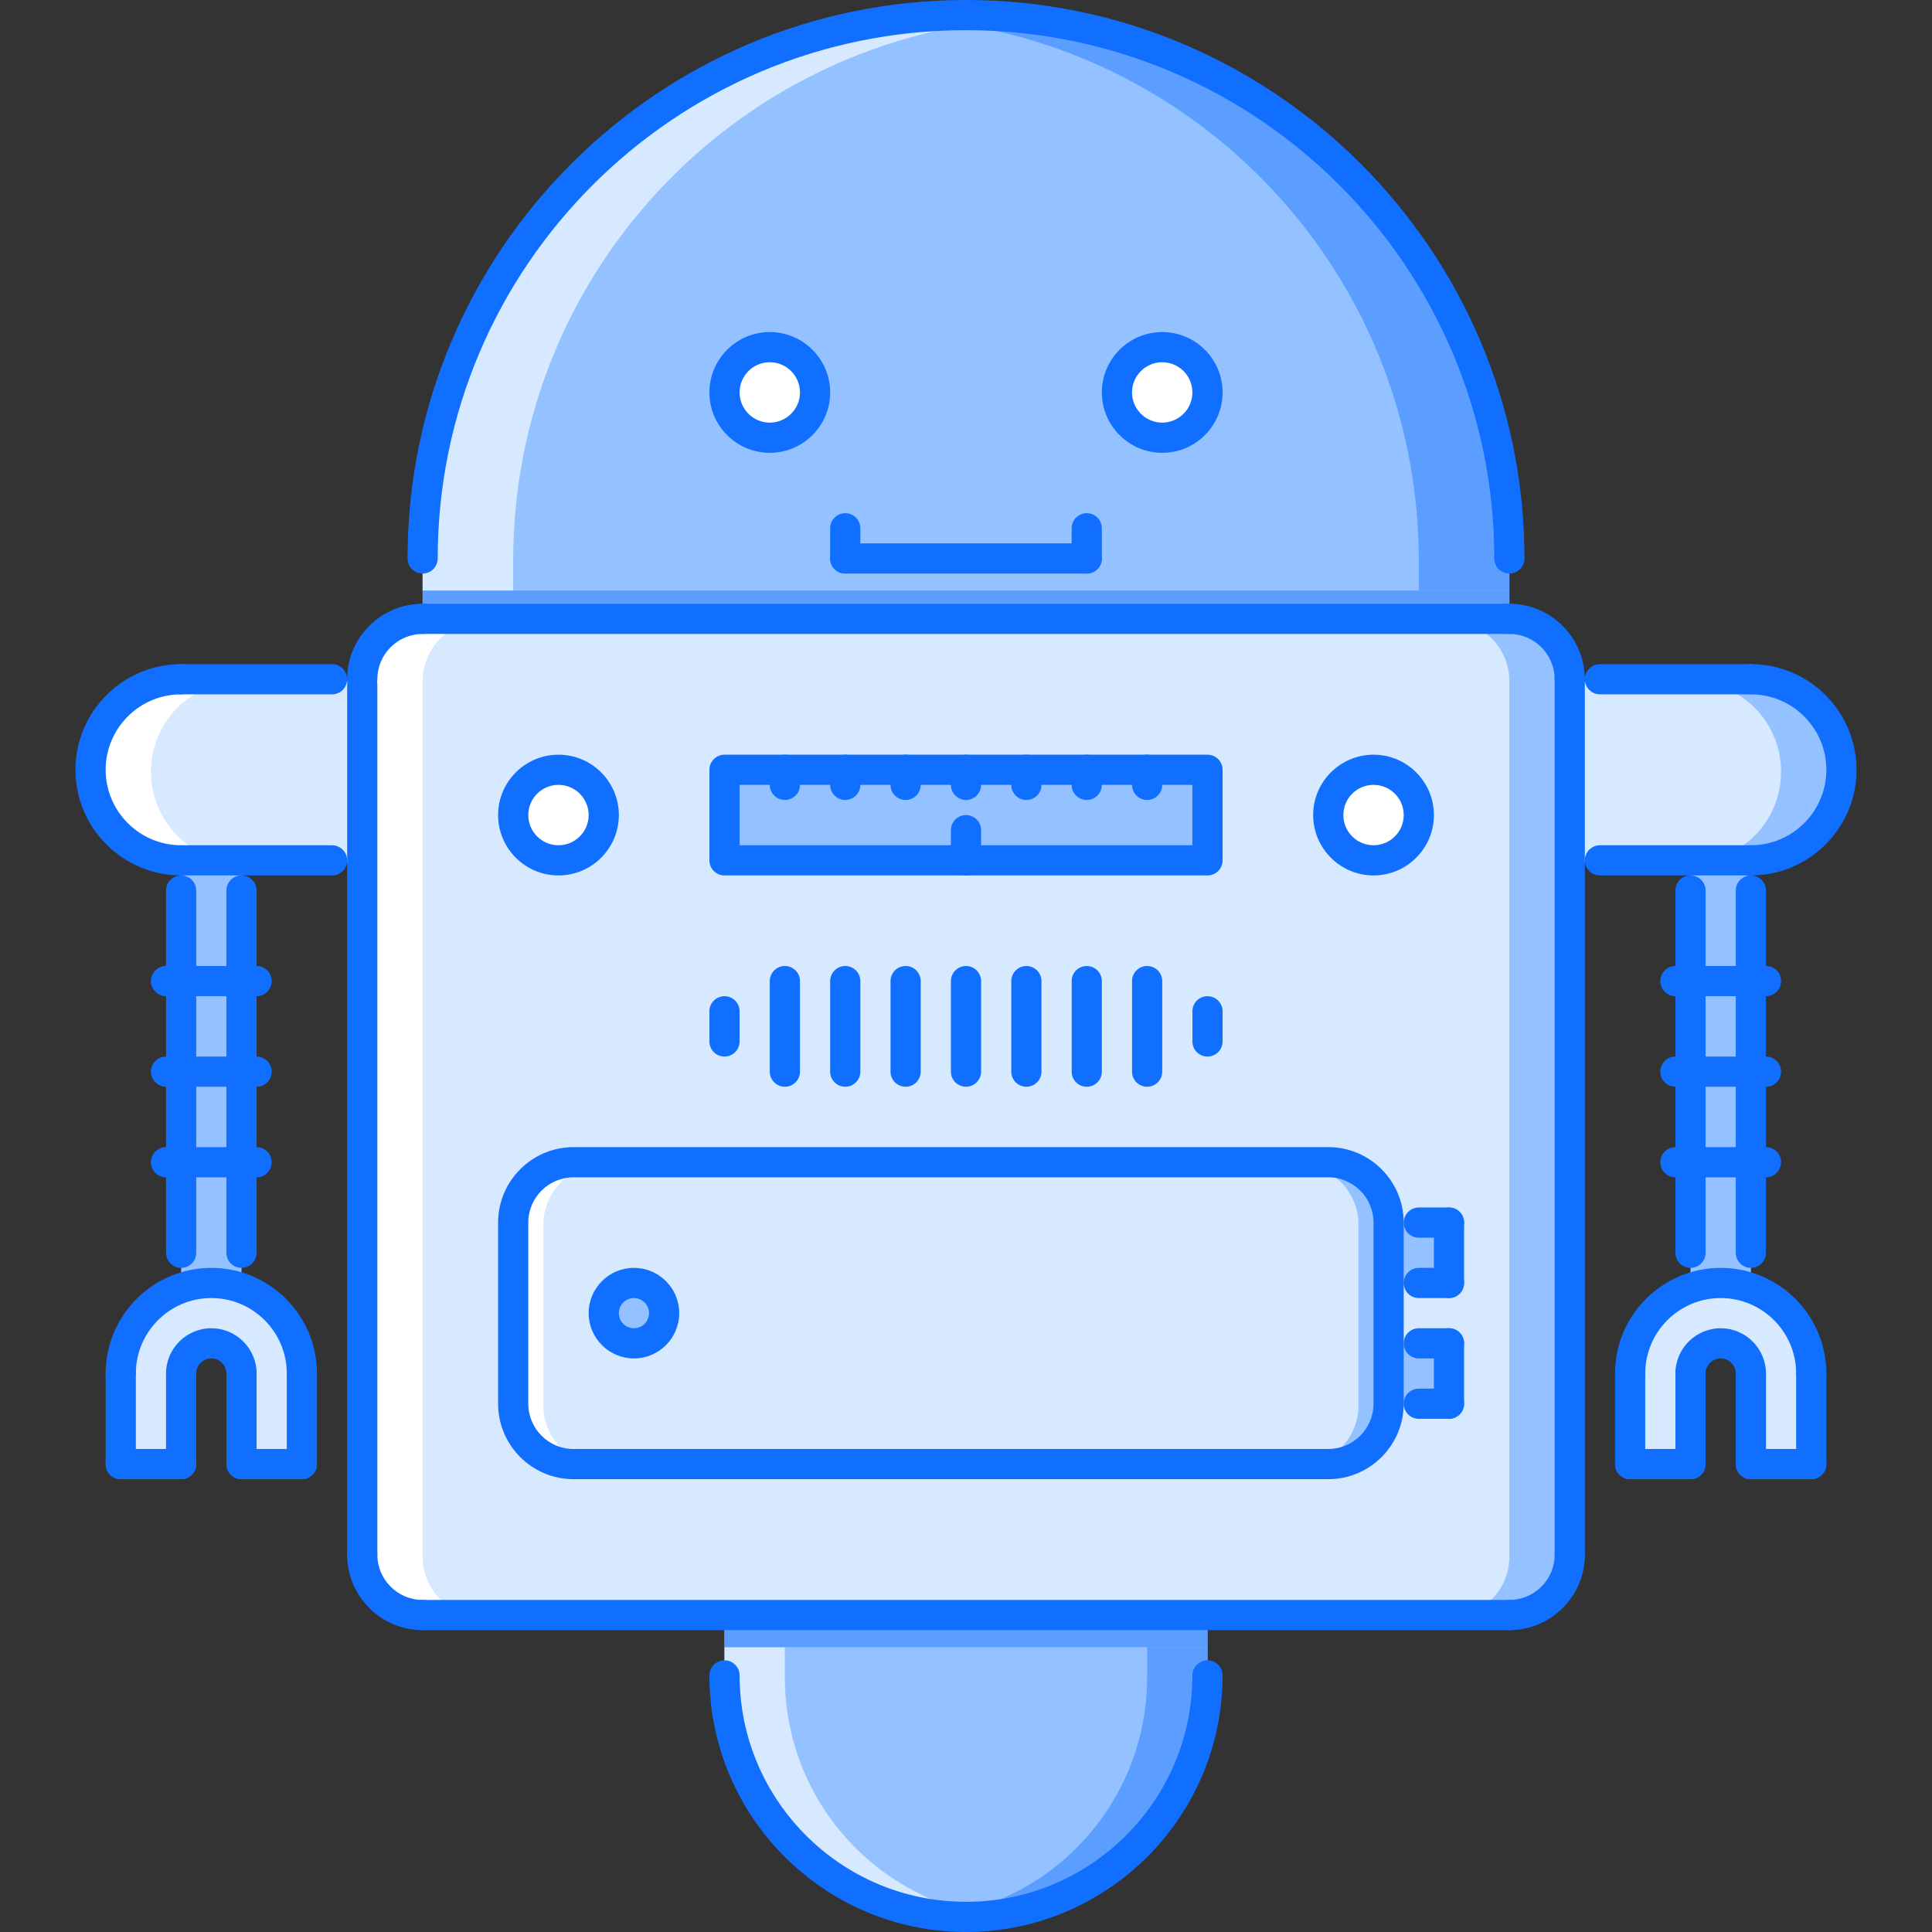 <?xml version="1.0" encoding="iso-8859-1"?>
<!-- Generator: Adobe Illustrator 19.0.0, SVG Export Plug-In . SVG Version: 6.00 Build 0)  -->
<svg version="1.1" id="Capa_1" xmlns="http://www.w3.org/2000/svg" xmlns:xlink="http://www.w3.org/1999/xlink" x="0px" y="0px"
	 viewBox="0 0 511.754 511.754" style="enable-background:new 0 0 511.754 511.754;" xml:space="preserve">
<rect x="0" y="0" width="511.754" height="511.754" fill="#333333" stroke="none"/>
<g>
	<path style="fill:#FFFFFF;" d="M203.902,92.471c6.637,0,11.994,5.357,11.994,11.994s-5.357,11.995-11.994,11.995
		c-6.638,0-11.994-5.357-11.994-11.995S197.265,92.471,203.902,92.471z"/>
	<path style="fill:#FFFFFF;" d="M307.853,92.471c6.638,0,11.994,5.357,11.994,11.994s-5.356,11.995-11.994,11.995
		s-11.995-5.357-11.995-11.995S301.215,92.471,307.853,92.471z"/>
</g>
<path style="fill:#D7E9FF;" d="M463.777,180.429c13.275,0,23.988,10.714,23.988,23.988c0,13.275-10.713,23.989-23.988,23.989
	h-15.992h-31.984v-47.977H463.777z"/>
<path style="fill:#94C1FF;" d="M447.785,228.406v31.985v23.988v23.988v33.344v0.078c2.475-0.961,5.2-1.438,7.996-1.438
	c2.795,0,5.521,0.477,7.996,1.438v-0.078v-33.344v-23.988v-23.988v-31.985L447.785,228.406L447.785,228.406z"/>
<path style="fill:#D7E9FF;" d="M431.793,364.341c0-10.472,6.637-19.351,15.992-22.552c2.475-0.961,5.2-1.438,7.996-1.438
	c2.795,0,5.521,0.477,7.996,1.438c9.354,3.201,15.992,12.08,15.992,22.552v23.988h-15.992v-23.988c0-4.396-3.6-7.997-7.996-7.997
	s-7.996,3.601-7.996,7.997v23.988h-15.992V364.341z"/>
<path style="fill:#94C1FF;" d="M319.847,428.31v15.992c0,35.343-28.627,63.97-63.97,63.97c-35.342,0-63.969-28.627-63.969-63.97
	V428.31H319.847z"/>
<path style="fill:#D7E9FF;" d="M207.9,444.302v-7.996h-15.992v7.996c0,35.343,28.627,63.97,63.969,63.97
	c2.718,0,5.373-0.227,7.996-0.555C232.318,503.781,207.9,476.927,207.9,444.302z"/>
<path style="fill:#5C9EFF;" d="M303.855,444.302v-7.996h15.992v7.996c0,35.343-28.627,63.97-63.97,63.97
	c-2.718,0-5.372-0.227-7.996-0.555C279.437,503.781,303.855,476.927,303.855,444.302z"/>
<g>
	<rect x="367.827" y="356.347" style="fill:#94C1FF;" width="15.992" height="15.993"/>
	<rect x="367.827" y="324.357" style="fill:#94C1FF;" width="15.992" height="15.992"/>
	<path style="fill:#94C1FF;" d="M167.919,340.352c4.396,0,7.997,3.601,7.997,7.996c0,4.396-3.601,7.996-7.997,7.996
		s-7.996-3.6-7.996-7.996S163.523,340.352,167.919,340.352z"/>
</g>
<path style="fill:#D7E9FF;" d="M135.935,372.337v-47.978c0-8.792,7.2-15.992,15.992-15.992h199.904
	c8.793,0,15.992,7.2,15.992,15.992v15.992v15.992v15.993c0,8.792-7.199,15.992-15.992,15.992H151.927
	C143.135,388.329,135.935,381.129,135.935,372.337z M159.923,348.348c0,4.396,3.601,7.996,7.996,7.996
	c4.396,0,7.997-3.6,7.997-7.996s-3.601-7.996-7.997-7.996C163.523,340.352,159.923,343.952,159.923,348.348z"/>
<path style="fill:#FFFFFF;" d="M143.931,372.337v-47.978c0-8.792,7.2-15.992,15.992-15.992h-7.996
	c-8.792,0-15.992,7.2-15.992,15.992v47.978c0,8.792,7.2,15.992,15.992,15.992h7.996
	C151.131,388.329,143.931,381.129,143.931,372.337z"/>
<path style="fill:#94C1FF;" d="M359.827,324.367v47.97c0,8.792-7.199,15.992-15.992,16l7.996-0.008
	c8.801,0.008,16-7.192,15.992-15.992v-47.97c0.008-8.8-7.191-16-15.992-15.992h-7.996
	C352.636,308.367,359.835,315.567,359.827,324.367z"/>
<path style="fill:#D7E9FF;" d="M55.974,340.352c2.795,0,5.521,0.477,7.996,1.438c9.354,3.201,15.992,12.08,15.992,22.552v23.988
	H63.97v-23.988c0-4.396-3.601-7.997-7.996-7.997c-4.396,0-7.997,3.601-7.997,7.997v23.988H31.984v-23.988
	c0-10.472,6.638-19.351,15.992-22.552C50.452,340.828,53.178,340.352,55.974,340.352z"/>
<path style="fill:#94C1FF;" d="M47.977,228.406v31.985v23.988v23.988v33.344v0.078c2.476-0.961,5.201-1.438,7.997-1.438
	c2.795,0,5.521,0.477,7.996,1.438v-0.078v-33.344v-23.988v-23.988v-31.985L47.977,228.406L47.977,228.406z"/>
<path style="fill:#D7E9FF;" d="M95.954,181.952v46.454H63.97H47.977c-13.274,0-23.988-10.713-23.988-23.989
	c0-13.274,10.714-23.988,23.988-23.988h47.978L95.954,181.952L95.954,181.952z"/>
<path style="fill:#FFFFFF;" d="M39.981,204.417c0-13.274,10.714-23.988,23.989-23.988H47.977c-13.274,0-23.988,10.714-23.988,23.988
	c0,13.275,10.714,23.989,23.988,23.989H63.97C50.694,228.406,39.981,217.692,39.981,204.417z"/>
<path style="fill:#94C1FF;" d="M471.773,204.417c0-13.274-10.714-23.988-23.988-23.988h15.992c13.275,0,23.988,10.714,23.988,23.988
	c0,13.275-10.713,23.989-23.988,23.989h-15.992C461.06,228.406,471.773,217.692,471.773,204.417z"/>
<path style="fill:#FFFFFF;" d="M147.929,204.417c6.638,0,11.994,5.357,11.994,11.995s-5.356,11.994-11.994,11.994
	c-6.637,0-11.994-5.357-11.994-11.994S141.292,204.417,147.929,204.417z"/>
<polygon style="fill:#94C1FF;" points="255.877,204.417 271.869,204.417 287.861,204.417 303.855,204.417 319.847,204.417 
	319.847,228.406 255.877,228.406 191.908,228.406 191.908,204.417 207.9,204.417 223.893,204.417 239.885,204.417 "/>
<path style="fill:#FFFFFF;" d="M363.825,204.417c6.638,0,11.994,5.357,11.994,11.995s-5.356,11.994-11.994,11.994
	s-11.994-5.357-11.994-11.994S357.188,204.417,363.825,204.417z"/>
<path style="fill:#D7E9FF;" d="M399.809,164.437c8.792,0,15.992,7.2,15.992,15.992v47.977v183.911
	c0,8.879-7.114,15.992-15.992,15.992h-79.962H191.908h-79.962c-8.879,0-15.992-7.113-15.992-15.992V228.406v-46.454v-1.523
	c0-8.792,7.113-15.992,15.992-15.992L399.809,164.437L399.809,164.437z M351.831,308.367H151.927c-8.792,0-15.992,7.2-15.992,15.992
	v47.978c0,8.792,7.2,15.992,15.992,15.992h199.904c8.793,0,15.992-7.2,15.992-15.992h15.992v-15.993h-15.992v-15.992h15.992V324.36
	h-15.992C367.823,315.567,360.624,308.367,351.831,308.367z M375.819,216.412c0-6.637-5.356-11.995-11.994-11.995
	s-11.994,5.357-11.994,11.995s5.356,11.994,11.994,11.994S375.819,223.049,375.819,216.412z M319.847,228.406v-23.989h-15.992
	h-15.993H271.87h-15.993h-15.992h-15.992h-15.992h-15.992v23.989h63.968L319.847,228.406L319.847,228.406z M159.923,216.412
	c0-6.637-5.356-11.995-11.994-11.995c-6.637,0-11.994,5.357-11.994,11.995s5.357,11.994,11.994,11.994
	C154.566,228.406,159.923,223.049,159.923,216.412z"/>
<path style="fill:#FFFFFF;" d="M111.946,412.317V228.406v-46.454v-1.523c0-8.792,7.113-15.992,15.992-15.992h-15.992
	c-8.879,0-15.992,7.2-15.992,15.992v1.523v46.454v183.911c0,8.879,7.113,15.992,15.992,15.992h15.992
	C119.06,428.31,111.946,421.196,111.946,412.317z"/>
<g>
	<path style="fill:#94C1FF;" d="M399.809,412.317V228.406v-46.454v-1.523c0-8.792-7.114-15.992-15.993-15.992h15.993
		c8.878,0,15.992,7.2,15.992,15.992v1.523v46.454v183.911c0,8.879-7.114,15.992-15.992,15.992h-15.993
		C392.694,428.31,399.809,421.196,399.809,412.317z"/>
	<path style="fill:#94C1FF;" d="M399.809,164.437H111.946v-15.992c0-79.486,64.446-143.931,143.931-143.931
		s143.932,64.445,143.932,143.931V164.437z M319.847,104.465c0-6.637-5.356-11.994-11.994-11.994s-11.995,5.357-11.995,11.994
		s5.357,11.995,11.995,11.995S319.847,111.103,319.847,104.465z M215.897,104.465c0-6.637-5.357-11.994-11.994-11.994
		c-6.638,0-11.994,5.357-11.994,11.994s5.356,11.995,11.994,11.995C210.539,116.46,215.897,111.103,215.897,104.465z"/>
</g>
<path style="fill:#D7E9FF;" d="M267.871,5.123c-3.967-0.328-7.941-0.609-11.994-0.609c-79.485,0-143.931,64.445-143.931,143.931
	v7.996h23.988v-7.996C135.935,73.012,194.009,11.229,267.871,5.123z"/>
<g>
	<path style="fill:#5C9EFF;" d="M243.883,5.123c3.967-0.328,7.941-0.609,11.994-0.609c79.485,0,143.932,64.445,143.932,143.931
		v7.996H375.82v-7.996C375.819,73.012,317.746,11.229,243.883,5.123z"/>
	<rect x="111.947" y="156.437" style="fill:#5C9EFF;" width="287.86" height="7.996"/>
	<rect x="191.907" y="428.307" style="fill:#5C9EFF;" width="127.94" height="7.996"/>
</g>
<g>
	<path style="fill:#116FFF;" d="M399.809,151.927c-2.211,0-3.998-1.788-3.998-3.998c0-77.158-62.776-139.933-139.934-139.933
		S115.944,70.771,115.944,147.929c0,2.21-1.788,3.998-3.998,3.998s-3.998-1.788-3.998-3.998C107.948,66.358,174.307,0,255.877,0
		s147.93,66.358,147.93,147.929C403.807,150.139,402.018,151.927,399.809,151.927z"/>
	<path style="fill:#116FFF;" d="M399.801,167.919H111.946c-2.21,0-3.998-1.788-3.998-3.998c0-2.209,1.788-3.998,3.998-3.998H399.8
		c2.209,0,3.998,1.789,3.998,3.998C403.799,166.131,402.01,167.919,399.801,167.919z"/>
	<path style="fill:#116FFF;" d="M95.954,183.919c-2.21,0-3.998-1.789-3.998-3.998c0-11.026,8.964-19.991,19.99-19.991
		c2.21,0,3.998,1.788,3.998,3.998s-1.788,3.998-3.998,3.998c-6.614,0-11.994,5.381-11.994,11.995
		C99.952,182.131,98.164,183.919,95.954,183.919z"/>
	<path style="fill:#116FFF;" d="M415.793,183.919c-2.21,0-3.998-1.789-3.998-3.998c0-6.614-5.381-11.995-11.994-11.995
		c-2.211,0-3.998-1.788-3.998-3.998s1.787-3.998,3.998-3.998c11.025,0,19.99,8.965,19.99,19.991
		C419.791,182.131,418.002,183.919,415.793,183.919z"/>
	<path style="fill:#116FFF;" d="M95.954,415.8c-2.21,0-3.998-1.788-3.998-3.998V181.421c0-2.21,1.788-3.998,3.998-3.998
		s3.998,1.788,3.998,3.998v230.381C99.952,414.012,98.164,415.8,95.954,415.8z"/>
	<path style="fill:#116FFF;" d="M399.809,431.793H111.946c-2.21,0-3.998-1.789-3.998-3.998c0-2.211,1.788-3.998,3.998-3.998h287.862
		c2.209,0,3.998,1.787,3.998,3.998C403.807,430.004,402.018,431.793,399.809,431.793z"/>
	<path style="fill:#116FFF;" d="M415.801,415.8c-2.21,0-3.998-1.788-3.998-3.998v-231.88c0-2.21,1.788-3.998,3.998-3.998
		c2.209,0,3.998,1.788,3.998,3.998v231.88C419.799,414.012,418.01,415.8,415.801,415.8z"/>
	<path style="fill:#116FFF;" d="M111.946,431.793c-11.026,0-19.99-8.965-19.99-19.991c0-2.21,1.788-3.998,3.998-3.998
		s3.998,1.788,3.998,3.998c0,6.614,5.38,11.995,11.994,11.995c2.21,0,3.998,1.787,3.998,3.998
		C115.944,430.004,114.156,431.793,111.946,431.793z"/>
	<path style="fill:#116FFF;" d="M399.809,431.793c-2.211,0-3.998-1.789-3.998-3.998c0-2.211,1.787-3.998,3.998-3.998
		c6.613,0,11.994-5.381,11.994-11.995c0-2.21,1.788-3.998,3.998-3.998c2.209,0,3.998,1.788,3.998,3.998
		C419.799,422.828,410.834,431.793,399.809,431.793z"/>
	<path style="fill:#116FFF;" d="M255.877,511.754c-37.474,0-67.967-30.493-67.967-67.967c0-2.21,1.788-3.998,3.998-3.998
		s3.998,1.788,3.998,3.998c0,33.069,26.9,59.971,59.971,59.971s59.972-26.901,59.972-59.971c0-2.21,1.788-3.998,3.998-3.998
		s3.998,1.788,3.998,3.998C323.845,481.261,293.352,511.754,255.877,511.754z"/>
	<path style="fill:#116FFF;" d="M47.977,231.889c-15.43,0-27.986-12.557-27.986-27.987s12.556-27.979,27.986-27.979
		c2.21,0,3.999,1.788,3.999,3.998c0,2.209-1.789,3.998-3.999,3.998c-11.025,0-19.99,8.964-19.99,19.982
		c0,11.026,8.965,19.991,19.99,19.991c2.21,0,3.999,1.788,3.999,3.998S50.187,231.889,47.977,231.889z"/>
	<path style="fill:#116FFF;" d="M47.977,335.839c-2.209,0-3.998-1.788-3.998-3.998v-95.954c0-2.21,1.789-3.998,3.998-3.998
		c2.21,0,3.999,1.788,3.999,3.998v95.954C51.976,334.051,50.187,335.839,47.977,335.839z"/>
	<path style="fill:#116FFF;" d="M63.97,335.839c-2.21,0-3.998-1.788-3.998-3.998v-95.954c0-2.21,1.788-3.998,3.998-3.998
		c2.21,0,3.998,1.788,3.998,3.998v95.954C67.968,334.051,66.18,335.839,63.97,335.839z"/>
	<path style="fill:#116FFF;" d="M79.962,367.823c-2.21,0-3.998-1.788-3.998-3.998c0-11.026-8.965-19.99-19.99-19.99
		c-11.026,0-19.991,8.964-19.991,19.99c0,2.21-1.788,3.998-3.998,3.998s-3.998-1.788-3.998-3.998
		c0-15.431,12.557-27.986,27.987-27.986s27.986,12.556,27.986,27.986C83.96,366.035,82.172,367.823,79.962,367.823z"/>
	<path style="fill:#116FFF;" d="M63.97,367.823c-2.21,0-3.998-1.788-3.998-3.998c0-2.202-1.797-3.998-3.998-3.998
		c-2.202,0-3.998,1.796-3.998,3.998c0,2.21-1.789,3.998-3.999,3.998c-2.209,0-3.998-1.788-3.998-3.998
		c0-6.614,5.381-11.994,11.995-11.994c6.613,0,11.994,5.38,11.994,11.994C67.968,366.035,66.18,367.823,63.97,367.823z"/>
	<path style="fill:#116FFF;" d="M47.977,391.812H31.984c-2.21,0-3.998-1.788-3.998-3.998s1.788-3.998,3.998-3.998h15.993
		c2.21,0,3.999,1.788,3.999,3.998S50.187,391.812,47.977,391.812z"/>
	<path style="fill:#116FFF;" d="M79.962,391.812H63.97c-2.21,0-3.998-1.788-3.998-3.998s1.788-3.998,3.998-3.998h15.992
		c2.21,0,3.998,1.788,3.998,3.998S82.172,391.812,79.962,391.812z"/>
	<path style="fill:#116FFF;" d="M47.977,391.812c-2.209,0-3.998-1.788-3.998-3.998v-23.988c0-2.21,1.789-3.998,3.998-3.998
		c2.21,0,3.999,1.788,3.999,3.998v23.988C51.976,390.023,50.187,391.812,47.977,391.812z"/>
	<path style="fill:#116FFF;" d="M31.984,391.812c-2.21,0-3.998-1.788-3.998-3.998v-23.988c0-2.21,1.788-3.998,3.998-3.998
		s3.998,1.788,3.998,3.998v23.988C35.982,390.023,34.194,391.812,31.984,391.812z"/>
	<path style="fill:#116FFF;" d="M63.97,391.812c-2.21,0-3.998-1.788-3.998-3.998v-23.988c0-2.21,1.788-3.998,3.998-3.998
		c2.21,0,3.998,1.788,3.998,3.998v23.988C67.968,390.023,66.18,391.812,63.97,391.812z"/>
	<path style="fill:#116FFF;" d="M79.962,391.812c-2.21,0-3.998-1.788-3.998-3.998v-23.988c0-2.21,1.788-3.998,3.998-3.998
		s3.998,1.788,3.998,3.998v23.988C83.96,390.023,82.172,391.812,79.962,391.812z"/>
	<path style="fill:#116FFF;" d="M67.968,311.85H43.979c-2.209,0-3.998-1.788-3.998-3.998c0-2.209,1.789-3.998,3.998-3.998h23.989
		c2.21,0,3.998,1.789,3.998,3.998C71.966,310.062,70.178,311.85,67.968,311.85z"/>
	<path style="fill:#116FFF;" d="M67.968,287.861H43.979c-2.209,0-3.998-1.788-3.998-3.998s1.789-3.998,3.998-3.998h23.989
		c2.21,0,3.998,1.788,3.998,3.998S70.178,287.861,67.968,287.861z"/>
	<path style="fill:#116FFF;" d="M67.968,263.873H43.979c-2.209,0-3.998-1.788-3.998-3.998s1.789-3.998,3.998-3.998h23.989
		c2.21,0,3.998,1.788,3.998,3.998S70.178,263.873,67.968,263.873z"/>
	<path style="fill:#116FFF;" d="M87.958,183.919H47.977c-2.209,0-3.998-1.789-3.998-3.998c0-2.21,1.789-3.998,3.998-3.998h39.981
		c2.21,0,3.998,1.788,3.998,3.998C91.956,182.131,90.168,183.919,87.958,183.919z"/>
	<path style="fill:#116FFF;" d="M87.958,231.889H47.977c-2.209,0-3.998-1.788-3.998-3.998s1.789-3.998,3.998-3.998h39.981
		c2.21,0,3.998,1.788,3.998,3.998S90.168,231.889,87.958,231.889z"/>
	<path style="fill:#116FFF;" d="M463.777,231.889c-2.21,0-3.998-1.788-3.998-3.998s1.788-3.998,3.998-3.998
		c11.025,0,19.99-8.965,19.99-19.991c0-11.018-8.965-19.982-19.99-19.982c-2.21,0-3.998-1.789-3.998-3.998
		c0-2.21,1.788-3.998,3.998-3.998c15.43,0,27.986,12.548,27.986,27.979S479.207,231.889,463.777,231.889z"/>
	<path style="fill:#116FFF;" d="M463.777,335.839c-2.21,0-3.998-1.788-3.998-3.998v-95.954c0-2.21,1.788-3.998,3.998-3.998
		s3.998,1.788,3.998,3.998v95.954C467.775,334.051,465.987,335.839,463.777,335.839z"/>
	<path style="fill:#116FFF;" d="M447.785,335.839c-2.21,0-3.998-1.788-3.998-3.998v-95.954c0-2.21,1.788-3.998,3.998-3.998
		s3.998,1.788,3.998,3.998v95.954C451.783,334.051,449.995,335.839,447.785,335.839z"/>
	<path style="fill:#116FFF;" d="M479.77,367.823c-2.21,0-3.998-1.788-3.998-3.998c0-11.026-8.965-19.99-19.99-19.99
		c-11.026,0-19.99,8.964-19.99,19.99c0,2.21-1.789,3.998-3.998,3.998c-2.21,0-3.998-1.788-3.998-3.998
		c0-15.431,12.557-27.986,27.986-27.986s27.986,12.556,27.986,27.986C483.768,366.035,481.98,367.823,479.77,367.823z"/>
	<path style="fill:#116FFF;" d="M463.777,367.823c-2.21,0-3.998-1.788-3.998-3.998c0-2.202-1.796-3.998-3.998-3.998
		s-3.998,1.796-3.998,3.998c0,2.21-1.788,3.998-3.998,3.998s-3.998-1.788-3.998-3.998c0-6.614,5.38-11.994,11.994-11.994
		s11.994,5.38,11.994,11.994C467.775,366.035,465.987,367.823,463.777,367.823z"/>
	<path style="fill:#116FFF;" d="M479.77,391.812h-15.993c-2.21,0-3.998-1.788-3.998-3.998s1.788-3.998,3.998-3.998h15.992
		c2.21,0,3.998,1.788,3.998,3.998S481.98,391.812,479.77,391.812z"/>
	<path style="fill:#116FFF;" d="M447.785,391.812h-15.992c-2.21,0-3.998-1.788-3.998-3.998s1.788-3.998,3.998-3.998h15.992
		c2.21,0,3.998,1.788,3.998,3.998S449.995,391.812,447.785,391.812z"/>
	<path style="fill:#116FFF;" d="M463.777,391.812c-2.21,0-3.998-1.788-3.998-3.998v-23.988c0-2.21,1.788-3.998,3.998-3.998
		s3.998,1.788,3.998,3.998v23.988C467.775,390.023,465.987,391.812,463.777,391.812z"/>
	<path style="fill:#116FFF;" d="M479.77,391.812c-2.21,0-3.998-1.788-3.998-3.998v-23.988c0-2.21,1.788-3.998,3.998-3.998
		s3.998,1.788,3.998,3.998v23.988C483.768,390.023,481.98,391.812,479.77,391.812z"/>
	<path style="fill:#116FFF;" d="M447.785,391.812c-2.21,0-3.998-1.788-3.998-3.998v-23.988c0-2.21,1.788-3.998,3.998-3.998
		s3.998,1.788,3.998,3.998v23.988C451.783,390.023,449.995,391.812,447.785,391.812z"/>
	<path style="fill:#116FFF;" d="M431.793,391.812c-2.21,0-3.998-1.788-3.998-3.998v-23.988c0-2.21,1.788-3.998,3.998-3.998
		c2.209,0,3.998,1.788,3.998,3.998v23.988C435.791,390.023,434.002,391.812,431.793,391.812z"/>
	<path style="fill:#116FFF;" d="M467.775,311.85h-23.988c-2.21,0-3.998-1.788-3.998-3.998c0-2.209,1.788-3.998,3.998-3.998h23.988
		c2.21,0,3.998,1.789,3.998,3.998C471.773,310.062,469.985,311.85,467.775,311.85z"/>
	<path style="fill:#116FFF;" d="M467.775,287.861h-23.988c-2.21,0-3.998-1.788-3.998-3.998s1.788-3.998,3.998-3.998h23.988
		c2.21,0,3.998,1.788,3.998,3.998S469.985,287.861,467.775,287.861z"/>
	<path style="fill:#116FFF;" d="M467.775,263.873h-23.988c-2.21,0-3.998-1.788-3.998-3.998s1.788-3.998,3.998-3.998h23.988
		c2.21,0,3.998,1.788,3.998,3.998S469.985,263.873,467.775,263.873z"/>
	<path style="fill:#116FFF;" d="M463.777,183.919h-39.98c-2.21,0-3.998-1.789-3.998-3.998c0-2.21,1.788-3.998,3.998-3.998h39.98
		c2.21,0,3.998,1.788,3.998,3.998C467.775,182.131,465.987,183.919,463.777,183.919z"/>
	<path style="fill:#116FFF;" d="M463.777,231.889h-39.98c-2.21,0-3.998-1.788-3.998-3.998s1.788-3.998,3.998-3.998h39.98
		c2.21,0,3.998,1.788,3.998,3.998S465.987,231.889,463.777,231.889z"/>
	<path style="fill:#116FFF;" d="M307.853,119.942c-8.816,0-15.993-7.176-15.993-15.992s7.177-15.992,15.993-15.992
		c8.815,0,15.992,7.176,15.992,15.992C323.845,112.766,316.668,119.942,307.853,119.942z M307.853,95.954
		c-4.412,0-7.996,3.584-7.996,7.996s3.584,7.996,7.996,7.996c4.411,0,7.996-3.584,7.996-7.996S312.264,95.954,307.853,95.954z"/>
	<path style="fill:#116FFF;" d="M203.902,119.942c-8.816,0-15.992-7.176-15.992-15.992s7.176-15.992,15.992-15.992
		c8.815,0,15.992,7.176,15.992,15.992C219.895,112.766,212.718,119.942,203.902,119.942z M203.902,95.954
		c-4.412,0-7.996,3.584-7.996,7.996s3.584,7.996,7.996,7.996s7.996-3.584,7.996-7.996S208.315,95.954,203.902,95.954z"/>
	<path style="fill:#116FFF;" d="M223.893,151.927c-2.21,0-3.998-1.788-3.998-3.998v-7.996c0-2.21,1.788-3.998,3.998-3.998
		s3.998,1.788,3.998,3.998v7.996C227.891,150.139,226.103,151.927,223.893,151.927z"/>
	<path style="fill:#116FFF;" d="M287.861,151.927h-63.969c-2.21,0-3.998-1.788-3.998-3.998s1.788-3.998,3.998-3.998h63.969
		c2.211,0,3.998,1.788,3.998,3.998S290.072,151.927,287.861,151.927z"/>
	<path style="fill:#116FFF;" d="M287.861,151.927c-2.209,0-3.998-1.788-3.998-3.998v-7.996c0-2.21,1.789-3.998,3.998-3.998
		c2.211,0,3.998,1.788,3.998,3.998v7.996C291.859,150.139,290.072,151.927,287.861,151.927z"/>
	<path style="fill:#116FFF;" d="M319.847,231.889H191.908c-2.21,0-3.998-1.788-3.998-3.998v-23.989c0-2.209,1.788-3.998,3.998-3.998
		h127.939c2.21,0,3.998,1.789,3.998,3.998v23.989C323.845,230.101,322.057,231.889,319.847,231.889z M195.906,223.893h119.942
		v-15.992H195.906V223.893z"/>
	<path style="fill:#116FFF;" d="M255.877,231.889c-2.21,0-3.998-1.788-3.998-3.998v-7.996c0-2.21,1.788-3.998,3.998-3.998
		c2.21,0,3.998,1.788,3.998,3.998v7.996C259.875,230.101,258.087,231.889,255.877,231.889z"/>
	<path style="fill:#116FFF;" d="M207.9,211.898c-2.21,0-3.998-1.789-3.998-3.998v-3.999c0-2.209,1.788-3.998,3.998-3.998
		s3.998,1.789,3.998,3.998v3.999C211.898,210.11,210.11,211.898,207.9,211.898z"/>
	<path style="fill:#116FFF;" d="M223.893,211.898c-2.21,0-3.998-1.789-3.998-3.998v-3.999c0-2.209,1.788-3.998,3.998-3.998
		s3.998,1.789,3.998,3.998v3.999C227.891,210.11,226.103,211.898,223.893,211.898z"/>
	<path style="fill:#116FFF;" d="M239.885,211.898c-2.21,0-3.998-1.789-3.998-3.998v-3.999c0-2.209,1.788-3.998,3.998-3.998
		s3.998,1.789,3.998,3.998v3.999C243.883,210.11,242.095,211.898,239.885,211.898z"/>
	<path style="fill:#116FFF;" d="M255.877,211.898c-2.21,0-3.998-1.789-3.998-3.998v-3.999c0-2.209,1.788-3.998,3.998-3.998
		c2.21,0,3.998,1.789,3.998,3.998v3.999C259.875,210.11,258.087,211.898,255.877,211.898z"/>
	<path style="fill:#116FFF;" d="M271.869,211.898c-2.209,0-3.998-1.789-3.998-3.998v-3.999c0-2.209,1.789-3.998,3.998-3.998
		c2.21,0,3.998,1.789,3.998,3.998v3.999C275.867,210.11,274.079,211.898,271.869,211.898z"/>
	<path style="fill:#116FFF;" d="M287.861,211.898c-2.209,0-3.998-1.789-3.998-3.998v-3.999c0-2.209,1.789-3.998,3.998-3.998
		c2.211,0,3.998,1.789,3.998,3.998v3.999C291.859,210.11,290.072,211.898,287.861,211.898z"/>
	<path style="fill:#116FFF;" d="M303.855,211.898c-2.21,0-3.998-1.789-3.998-3.998v-3.999c0-2.209,1.788-3.998,3.998-3.998
		s3.998,1.789,3.998,3.998v3.999C307.853,210.11,306.065,211.898,303.855,211.898z"/>
	<path style="fill:#116FFF;" d="M351.831,391.812H151.927c-11.025,0-19.99-8.964-19.99-19.99v-47.978
		c0-11.025,8.965-19.99,19.99-19.99h199.904c11.026,0,19.99,8.965,19.99,19.99v47.978
		C371.821,382.848,362.857,391.812,351.831,391.812z M151.927,311.85c-6.613,0-11.994,5.381-11.994,11.994v47.978
		c0,6.614,5.381,11.994,11.994,11.994h199.904c6.614,0,11.994-5.38,11.994-11.994v-47.978c0-6.613-5.38-11.994-11.994-11.994
		H151.927z"/>
	<path style="fill:#116FFF;" d="M383.815,327.842h-7.996c-2.21,0-3.998-1.787-3.998-3.998c0-2.209,1.788-3.998,3.998-3.998h7.996
		c2.21,0,3.998,1.789,3.998,3.998C387.814,326.055,386.025,327.842,383.815,327.842z"/>
	<path style="fill:#116FFF;" d="M383.815,343.835h-7.996c-2.21,0-3.998-1.788-3.998-3.998s1.788-3.998,3.998-3.998h7.996
		c2.21,0,3.998,1.788,3.998,3.998S386.025,343.835,383.815,343.835z"/>
	<path style="fill:#116FFF;" d="M383.815,359.827h-7.996c-2.21,0-3.998-1.788-3.998-3.998s1.788-3.998,3.998-3.998h7.996
		c2.21,0,3.998,1.788,3.998,3.998S386.025,359.827,383.815,359.827z"/>
	<path style="fill:#116FFF;" d="M383.815,375.819h-7.996c-2.21,0-3.998-1.788-3.998-3.998s1.788-3.998,3.998-3.998h7.996
		c2.21,0,3.998,1.788,3.998,3.998S386.025,375.819,383.815,375.819z"/>
	<path style="fill:#116FFF;" d="M383.815,343.835c-2.21,0-3.998-1.788-3.998-3.998v-15.993c0-2.209,1.788-3.998,3.998-3.998
		s3.998,1.789,3.998,3.998v15.993C387.814,342.047,386.025,343.835,383.815,343.835z"/>
	<path style="fill:#116FFF;" d="M383.815,375.819c-2.21,0-3.998-1.788-3.998-3.998v-15.992c0-2.21,1.788-3.998,3.998-3.998
		s3.998,1.788,3.998,3.998v15.992C387.814,374.031,386.025,375.819,383.815,375.819z"/>
	<path style="fill:#116FFF;" d="M167.919,359.827c-6.613,0-11.994-5.38-11.994-11.994s5.381-11.994,11.994-11.994
		c6.614,0,11.995,5.38,11.995,11.994S174.533,359.827,167.919,359.827z M167.919,343.835c-2.201,0-3.998,1.796-3.998,3.998
		s1.797,3.998,3.998,3.998c2.202,0,3.998-1.796,3.998-3.998S170.121,343.835,167.919,343.835z"/>
	<path style="fill:#116FFF;" d="M147.929,231.889c-8.815,0-15.992-7.177-15.992-15.992c0-8.816,7.177-15.993,15.992-15.993
		c8.816,0,15.992,7.176,15.992,15.993C163.921,224.712,156.745,231.889,147.929,231.889z M147.929,207.9
		c-4.412,0-7.996,3.584-7.996,7.996s3.584,7.996,7.996,7.996s7.996-3.584,7.996-7.996S152.341,207.9,147.929,207.9z"/>
	<path style="fill:#116FFF;" d="M363.825,231.889c-8.815,0-15.992-7.177-15.992-15.992c0-8.816,7.177-15.993,15.992-15.993
		c8.816,0,15.992,7.176,15.992,15.993C379.817,224.712,372.642,231.889,363.825,231.889z M363.825,207.9
		c-4.412,0-7.996,3.584-7.996,7.996s3.584,7.996,7.996,7.996s7.996-3.584,7.996-7.996S368.237,207.9,363.825,207.9z"/>
	<path style="fill:#116FFF;" d="M191.908,279.865c-2.21,0-3.998-1.788-3.998-3.998v-7.996c0-2.21,1.788-3.998,3.998-3.998
		s3.998,1.788,3.998,3.998v7.996C195.906,278.077,194.118,279.865,191.908,279.865z"/>
	<path style="fill:#116FFF;" d="M207.9,287.861c-2.21,0-3.998-1.788-3.998-3.998v-23.988c0-2.21,1.788-3.998,3.998-3.998
		s3.998,1.788,3.998,3.998v23.988C211.898,286.073,210.11,287.861,207.9,287.861z"/>
	<path style="fill:#116FFF;" d="M223.893,287.861c-2.21,0-3.998-1.788-3.998-3.998v-23.988c0-2.21,1.788-3.998,3.998-3.998
		s3.998,1.788,3.998,3.998v23.988C227.891,286.073,226.103,287.861,223.893,287.861z"/>
	<path style="fill:#116FFF;" d="M239.885,287.861c-2.21,0-3.998-1.788-3.998-3.998v-23.988c0-2.21,1.788-3.998,3.998-3.998
		s3.998,1.788,3.998,3.998v23.988C243.883,286.073,242.095,287.861,239.885,287.861z"/>
	<path style="fill:#116FFF;" d="M255.877,287.861c-2.21,0-3.998-1.788-3.998-3.998v-23.988c0-2.21,1.788-3.998,3.998-3.998
		c2.21,0,3.998,1.788,3.998,3.998v23.988C259.875,286.073,258.087,287.861,255.877,287.861z"/>
	<path style="fill:#116FFF;" d="M271.869,287.861c-2.209,0-3.998-1.788-3.998-3.998v-23.988c0-2.21,1.789-3.998,3.998-3.998
		c2.21,0,3.998,1.788,3.998,3.998v23.988C275.867,286.073,274.079,287.861,271.869,287.861z"/>
	<path style="fill:#116FFF;" d="M287.861,287.861c-2.209,0-3.998-1.788-3.998-3.998v-23.988c0-2.21,1.789-3.998,3.998-3.998
		c2.211,0,3.998,1.788,3.998,3.998v23.988C291.859,286.073,290.072,287.861,287.861,287.861z"/>
	<path style="fill:#116FFF;" d="M303.855,287.861c-2.21,0-3.998-1.788-3.998-3.998v-23.988c0-2.21,1.788-3.998,3.998-3.998
		s3.998,1.788,3.998,3.998v23.988C307.853,286.073,306.065,287.861,303.855,287.861z"/>
	<path style="fill:#116FFF;" d="M319.847,279.865c-2.21,0-3.998-1.788-3.998-3.998v-7.996c0-2.21,1.788-3.998,3.998-3.998
		s3.998,1.788,3.998,3.998v7.996C323.845,278.077,322.057,279.865,319.847,279.865z"/>
</g>
<g>
</g>
<g>
</g>
<g>
</g>
<g>
</g>
<g>
</g>
<g>
</g>
<g>
</g>
<g>
</g>
<g>
</g>
<g>
</g>
<g>
</g>
<g>
</g>
<g>
</g>
<g>
</g>
<g>
</g>
</svg>
